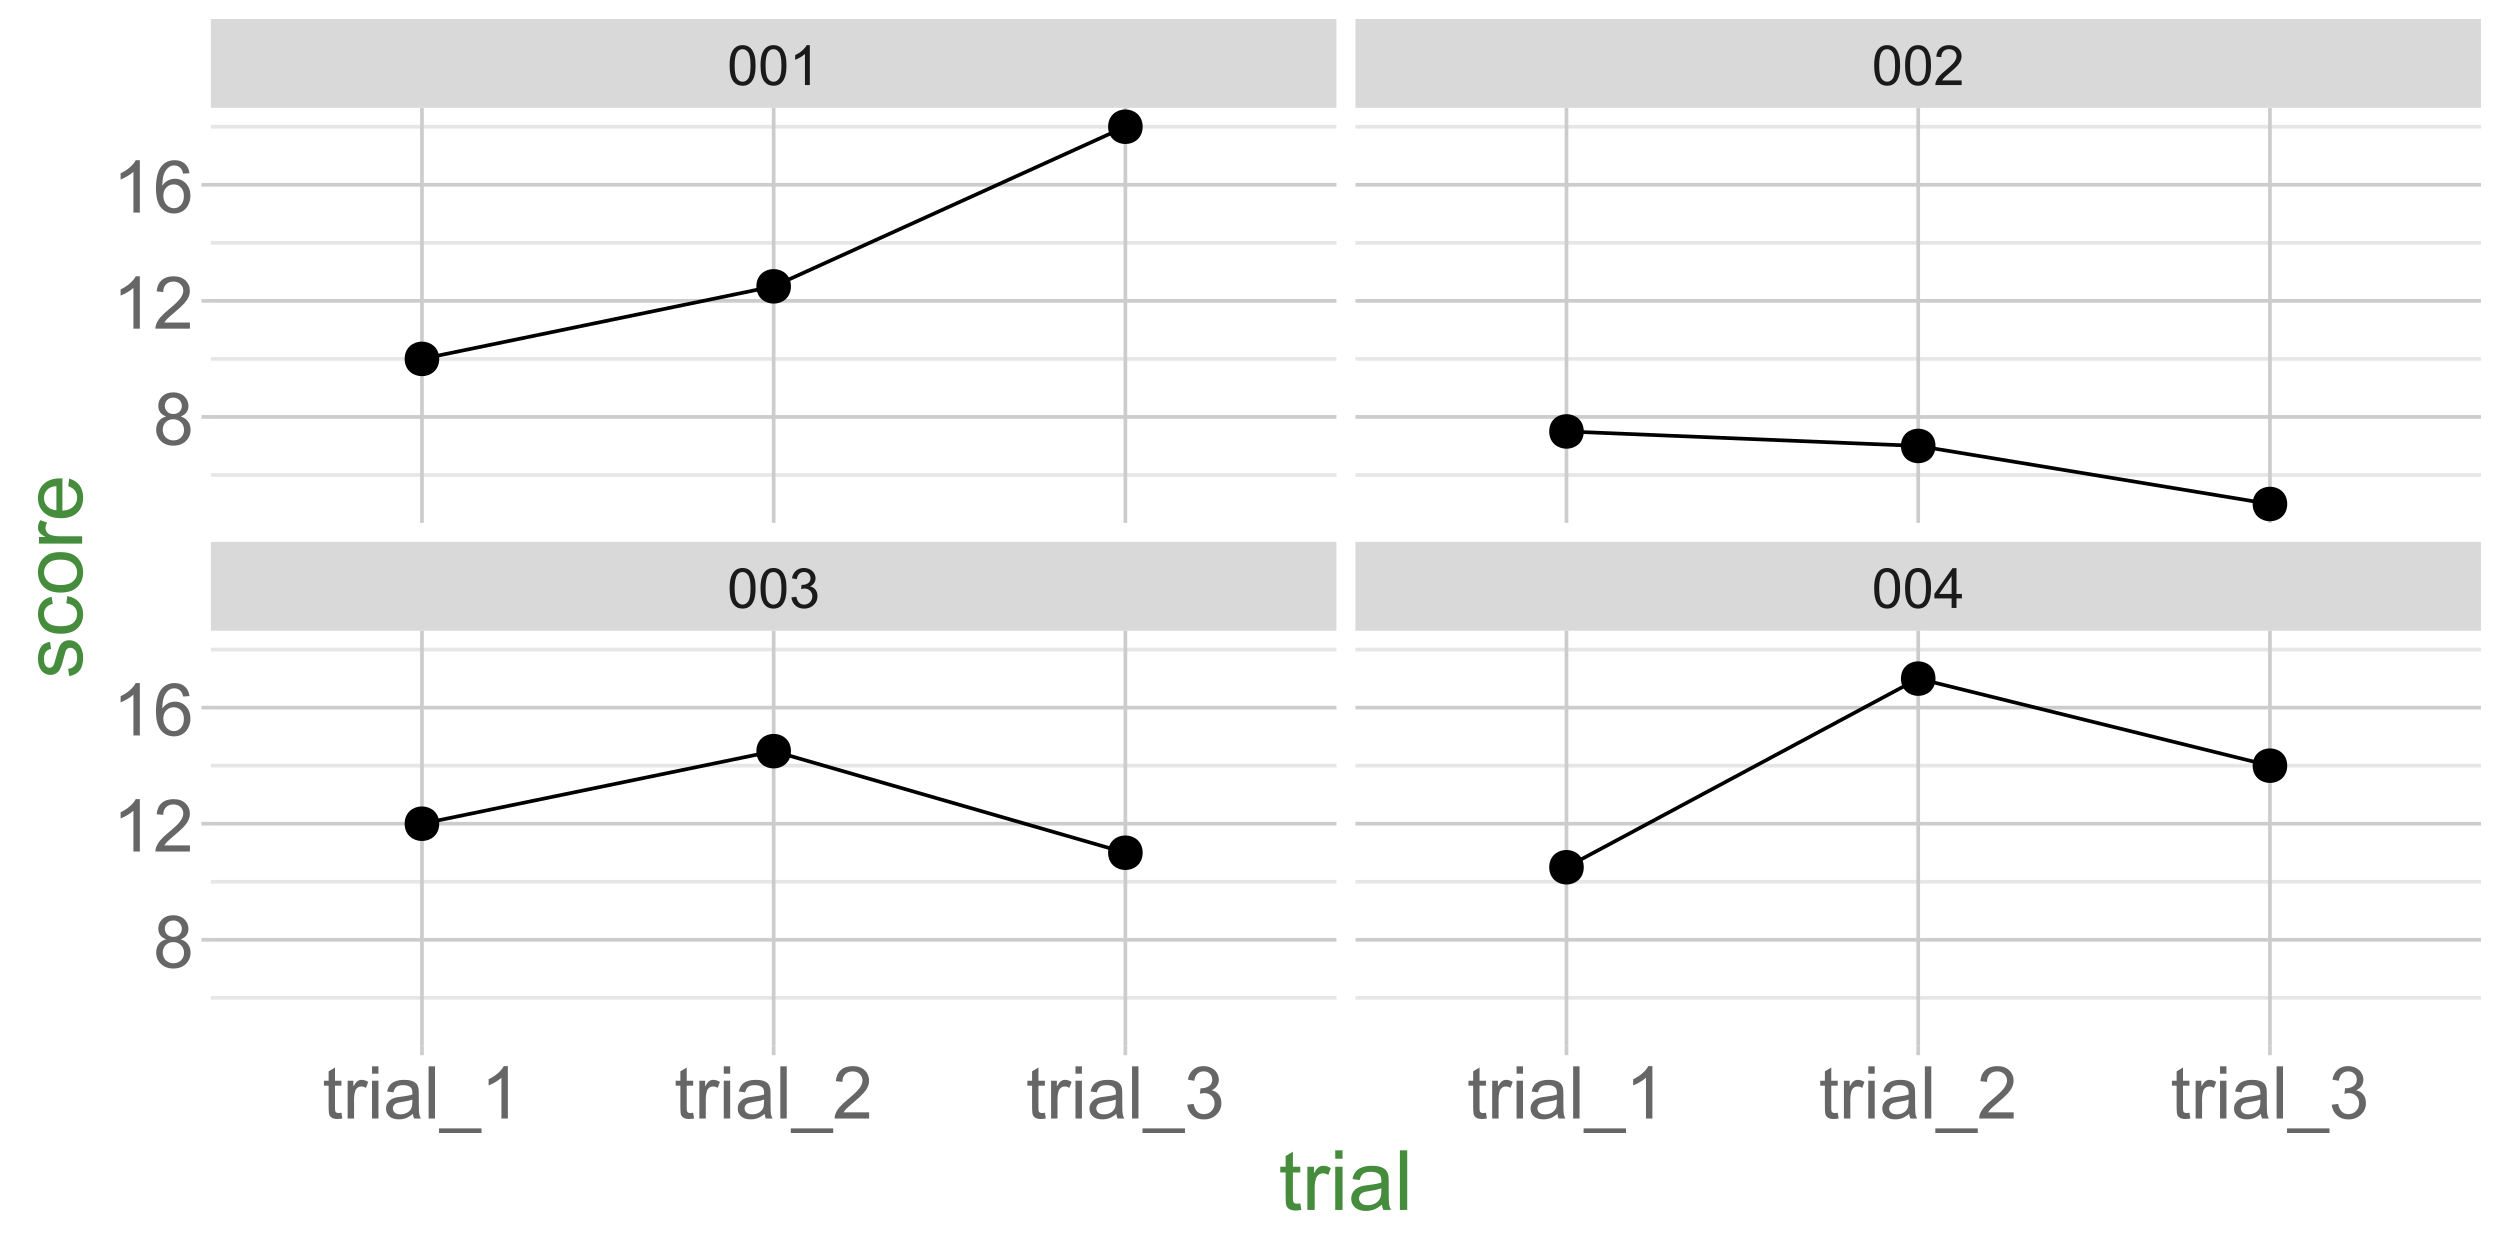 <?xml version="1.0" encoding="UTF-8"?>
<svg xmlns="http://www.w3.org/2000/svg" xmlns:xlink="http://www.w3.org/1999/xlink" width="720" height="360" viewBox="0 0 720 360">
<defs>
<g>
<g id="glyph-0-0">
<path d="M 0.664 -5.648 C 0.664 -7.004 0.805 -8.094 1.082 -8.918 C 1.359 -9.742 1.773 -10.379 2.324 -10.828 C 2.875 -11.277 3.566 -11.5 4.398 -11.5 C 5.012 -11.5 5.551 -11.375 6.016 -11.129 C 6.48 -10.883 6.863 -10.523 7.164 -10.059 C 7.465 -9.594 7.703 -9.023 7.875 -8.355 C 8.047 -7.688 8.133 -6.785 8.133 -5.648 C 8.133 -4.305 7.996 -3.219 7.719 -2.395 C 7.441 -1.57 7.031 -0.93 6.48 -0.48 C 5.93 -0.031 5.238 0.195 4.398 0.195 C 3.293 0.195 2.426 -0.199 1.797 -0.992 C 1.043 -1.945 0.664 -3.496 0.664 -5.648 M 2.109 -5.648 C 2.109 -3.77 2.328 -2.516 2.77 -1.895 C 3.211 -1.273 3.754 -0.961 4.398 -0.961 C 5.043 -0.961 5.586 -1.273 6.027 -1.898 C 6.469 -2.523 6.688 -3.773 6.688 -5.648 C 6.688 -7.535 6.469 -8.785 6.027 -9.406 C 5.586 -10.027 5.039 -10.336 4.383 -10.336 C 3.738 -10.336 3.223 -10.062 2.836 -9.516 C 2.352 -8.816 2.109 -7.527 2.109 -5.648 Z M 2.109 -5.648 "/>
</g>
<g id="glyph-0-1">
<path d="M 0.672 -3.023 L 2.078 -3.211 C 2.238 -2.414 2.516 -1.84 2.902 -1.488 C 3.289 -1.137 3.762 -0.961 4.32 -0.961 C 4.98 -0.961 5.539 -1.191 5.996 -1.648 C 6.453 -2.105 6.68 -2.676 6.68 -3.352 C 6.68 -3.996 6.469 -4.531 6.047 -4.949 C 5.625 -5.367 5.09 -5.578 4.438 -5.578 C 4.172 -5.578 3.84 -5.527 3.445 -5.422 L 3.602 -6.656 C 3.695 -6.645 3.77 -6.641 3.828 -6.641 C 4.426 -6.641 4.965 -6.797 5.445 -7.109 C 5.926 -7.422 6.164 -7.902 6.164 -8.555 C 6.164 -9.07 5.988 -9.496 5.641 -9.836 C 5.293 -10.176 4.84 -10.344 4.289 -10.344 C 3.742 -10.344 3.285 -10.172 2.922 -9.828 C 2.559 -9.484 2.324 -8.969 2.219 -8.281 L 0.812 -8.531 C 0.984 -9.473 1.375 -10.203 1.984 -10.723 C 2.594 -11.242 3.352 -11.5 4.258 -11.5 C 4.883 -11.5 5.457 -11.367 5.984 -11.098 C 6.512 -10.828 6.914 -10.465 7.191 -10 C 7.469 -9.535 7.609 -9.043 7.609 -8.523 C 7.609 -8.027 7.477 -7.578 7.211 -7.172 C 6.945 -6.766 6.551 -6.441 6.031 -6.203 C 6.707 -6.047 7.234 -5.723 7.609 -5.23 C 7.984 -4.738 8.172 -4.121 8.172 -3.383 C 8.172 -2.383 7.809 -1.535 7.078 -0.84 C 6.348 -0.145 5.426 0.203 4.312 0.203 C 3.309 0.203 2.473 -0.098 1.809 -0.695 C 1.145 -1.293 0.766 -2.07 0.672 -3.023 Z M 0.672 -3.023 "/>
</g>
<g id="glyph-0-2">
<path d="M 5.172 0 L 5.172 -2.742 L 0.203 -2.742 L 0.203 -4.031 L 5.43 -11.453 L 6.578 -11.453 L 6.578 -4.031 L 8.125 -4.031 L 8.125 -2.742 L 6.578 -2.742 L 6.578 0 L 5.172 0 M 5.172 -4.031 L 5.172 -9.195 L 1.586 -4.031 Z M 5.172 -4.031 "/>
</g>
<g id="glyph-0-3">
<path d="M 5.961 0 L 4.555 0 L 4.555 -8.961 C 4.215 -8.637 3.773 -8.316 3.223 -7.992 C 2.672 -7.668 2.18 -7.426 1.742 -7.266 L 1.742 -8.625 C 2.527 -8.996 3.215 -9.441 3.805 -9.969 C 4.395 -10.496 4.809 -11.004 5.055 -11.5 L 5.961 -11.5 Z M 5.961 0 "/>
</g>
<g id="glyph-0-4">
<path d="M 8.055 -1.352 L 8.055 0 L 0.484 0 C 0.473 -0.34 0.527 -0.664 0.648 -0.977 C 0.84 -1.492 1.148 -2 1.574 -2.5 C 2 -3 2.613 -3.578 3.414 -4.234 C 4.66 -5.254 5.5 -6.062 5.938 -6.66 C 6.375 -7.258 6.594 -7.82 6.594 -8.352 C 6.594 -8.91 6.395 -9.379 5.996 -9.762 C 5.598 -10.145 5.078 -10.336 4.438 -10.336 C 3.762 -10.336 3.219 -10.133 2.812 -9.727 C 2.406 -9.32 2.199 -8.758 2.195 -8.039 L 0.75 -8.188 C 0.848 -9.266 1.223 -10.086 1.867 -10.652 C 2.512 -11.219 3.379 -11.5 4.469 -11.5 C 5.566 -11.5 6.438 -11.195 7.078 -10.586 C 7.719 -9.977 8.039 -9.223 8.039 -8.32 C 8.039 -7.863 7.945 -7.41 7.758 -6.969 C 7.57 -6.527 7.258 -6.059 6.824 -5.57 C 6.391 -5.082 5.668 -4.41 4.656 -3.555 C 3.812 -2.848 3.27 -2.367 3.031 -2.113 C 2.793 -1.859 2.594 -1.605 2.438 -1.352 Z M 8.055 -1.352 "/>
</g>
<g id="glyph-1-0">
<path d="M 5.414 -1.652 L 5.68 -0.02 C 5.16 0.09 4.695 0.145 4.285 0.145 C 3.617 0.145 3.098 0.039 2.727 -0.176 C 2.359 -0.387 2.098 -0.664 1.949 -1.012 C 1.797 -1.355 1.723 -2.082 1.723 -3.188 L 1.723 -9.453 L 0.367 -9.453 L 0.367 -10.891 L 1.723 -10.891 L 1.723 -13.586 L 3.559 -14.695 L 3.559 -10.891 L 5.414 -10.891 L 5.414 -9.453 L 3.559 -9.453 L 3.559 -3.086 C 3.559 -2.559 3.59 -2.223 3.656 -2.07 C 3.719 -1.922 3.828 -1.801 3.973 -1.711 C 4.121 -1.625 4.332 -1.578 4.605 -1.578 C 4.809 -1.578 5.078 -1.602 5.414 -1.652 Z M 5.414 -1.652 "/>
</g>
<g id="glyph-1-1">
<path d="M 1.363 0 L 1.363 -10.891 L 3.023 -10.891 L 3.023 -9.238 C 3.449 -10.012 3.84 -10.52 4.199 -10.766 C 4.559 -11.012 4.953 -11.137 5.383 -11.137 C 6.004 -11.137 6.637 -10.938 7.281 -10.539 L 6.645 -8.828 C 6.195 -9.094 5.742 -9.227 5.289 -9.227 C 4.887 -9.227 4.523 -9.105 4.203 -8.863 C 3.883 -8.621 3.652 -8.285 3.516 -7.855 C 3.312 -7.199 3.211 -6.48 3.211 -5.703 L 3.211 0 Z M 1.363 0 "/>
</g>
<g id="glyph-1-2">
<path d="M 1.395 -12.91 L 1.395 -15.031 L 3.242 -15.031 L 3.242 -12.91 L 1.395 -12.91 M 1.395 0 L 1.395 -10.891 L 3.242 -10.891 L 3.242 0 Z M 1.395 0 "/>
</g>
<g id="glyph-1-3">
<path d="M 8.492 -1.344 C 7.805 -0.762 7.148 -0.352 6.516 -0.113 C 5.883 0.125 5.207 0.246 4.48 0.246 C 3.285 0.246 2.363 -0.047 1.723 -0.629 C 1.078 -1.215 0.758 -1.961 0.758 -2.871 C 0.758 -3.406 0.879 -3.891 1.121 -4.332 C 1.367 -4.773 1.684 -5.125 2.078 -5.395 C 2.469 -5.66 2.914 -5.863 3.406 -6 C 3.766 -6.094 4.312 -6.188 5.047 -6.273 C 6.535 -6.453 7.633 -6.664 8.336 -6.91 C 8.344 -7.164 8.348 -7.324 8.348 -7.395 C 8.348 -8.145 8.172 -8.676 7.824 -8.984 C 7.352 -9.398 6.652 -9.609 5.723 -9.609 C 4.852 -9.609 4.211 -9.457 3.801 -9.152 C 3.387 -8.848 3.078 -8.309 2.883 -7.535 L 1.078 -7.781 C 1.242 -8.555 1.512 -9.18 1.887 -9.652 C 2.262 -10.129 2.805 -10.496 3.516 -10.75 C 4.227 -11.008 5.051 -11.137 5.988 -11.137 C 6.918 -11.137 7.672 -11.027 8.254 -10.809 C 8.836 -10.59 9.262 -10.312 9.535 -9.98 C 9.809 -9.652 10 -9.23 10.109 -8.727 C 10.172 -8.41 10.203 -7.844 10.203 -7.023 L 10.203 -4.562 C 10.203 -2.848 10.242 -1.762 10.32 -1.309 C 10.398 -0.852 10.555 -0.418 10.789 0 L 8.859 0 C 8.668 -0.383 8.543 -0.832 8.492 -1.344 M 8.336 -5.465 C 7.668 -5.191 6.66 -4.961 5.32 -4.77 C 4.562 -4.66 4.027 -4.535 3.711 -4.398 C 3.398 -4.262 3.156 -4.062 2.984 -3.801 C 2.812 -3.535 2.727 -3.242 2.727 -2.922 C 2.727 -2.43 2.914 -2.02 3.285 -1.691 C 3.66 -1.363 4.203 -1.199 4.922 -1.199 C 5.633 -1.199 6.266 -1.355 6.82 -1.668 C 7.371 -1.977 7.777 -2.402 8.039 -2.941 C 8.238 -3.359 8.336 -3.977 8.336 -4.789 Z M 8.336 -5.465 "/>
</g>
<g id="glyph-1-4">
<path d="M 1.344 0 L 1.344 -15.031 L 3.188 -15.031 L 3.188 0 Z M 1.344 0 "/>
</g>
<g id="glyph-1-5">
<path d="M -0.316 4.172 L -0.316 2.84 L 11.914 2.84 L 11.914 4.172 Z M -0.316 4.172 "/>
</g>
<g id="glyph-1-6">
<path d="M 7.824 0 L 5.977 0 L 5.977 -11.762 C 5.535 -11.336 4.949 -10.914 4.23 -10.488 C 3.508 -10.066 2.859 -9.746 2.285 -9.535 L 2.285 -11.32 C 3.32 -11.805 4.223 -12.395 4.992 -13.086 C 5.766 -13.773 6.312 -14.445 6.633 -15.094 L 7.824 -15.094 Z M 7.824 0 "/>
</g>
<g id="glyph-1-7">
<path d="M 10.57 -1.773 L 10.57 0 L 0.637 0 C 0.621 -0.445 0.695 -0.871 0.852 -1.281 C 1.105 -1.957 1.508 -2.625 2.066 -3.281 C 2.625 -3.938 3.43 -4.695 4.48 -5.559 C 6.113 -6.898 7.219 -7.957 7.793 -8.742 C 8.367 -9.523 8.656 -10.266 8.656 -10.961 C 8.656 -11.691 8.395 -12.309 7.871 -12.812 C 7.348 -13.316 6.664 -13.566 5.824 -13.566 C 4.934 -13.566 4.223 -13.301 3.691 -12.766 C 3.156 -12.234 2.887 -11.496 2.883 -10.551 L 0.984 -10.746 C 1.113 -12.16 1.602 -13.238 2.449 -13.98 C 3.297 -14.723 4.438 -15.094 5.867 -15.094 C 7.309 -15.094 8.449 -14.695 9.289 -13.895 C 10.129 -13.094 10.551 -12.102 10.551 -10.922 C 10.551 -10.32 10.43 -9.727 10.184 -9.148 C 9.938 -8.566 9.527 -7.953 8.957 -7.312 C 8.387 -6.668 7.438 -5.785 6.109 -4.664 C 5.004 -3.734 4.293 -3.105 3.977 -2.773 C 3.664 -2.441 3.406 -2.109 3.199 -1.773 Z M 10.57 -1.773 "/>
</g>
<g id="glyph-1-8">
<path d="M 0.883 -3.969 L 2.727 -4.215 C 2.938 -3.168 3.301 -2.414 3.809 -1.953 C 4.32 -1.492 4.938 -1.262 5.672 -1.262 C 6.539 -1.262 7.273 -1.562 7.871 -2.164 C 8.469 -2.766 8.766 -3.512 8.766 -4.398 C 8.766 -5.246 8.488 -5.945 7.938 -6.496 C 7.383 -7.047 6.68 -7.32 5.824 -7.32 C 5.477 -7.32 5.043 -7.254 4.523 -7.117 L 4.727 -8.734 C 4.852 -8.723 4.949 -8.715 5.023 -8.715 C 5.809 -8.715 6.52 -8.922 7.148 -9.332 C 7.777 -9.742 8.09 -10.375 8.09 -11.227 C 8.09 -11.906 7.859 -12.465 7.402 -12.91 C 6.945 -13.355 6.355 -13.578 5.629 -13.578 C 4.91 -13.578 4.312 -13.352 3.836 -12.898 C 3.355 -12.449 3.047 -11.773 2.914 -10.867 L 1.066 -11.195 C 1.293 -12.434 1.805 -13.395 2.605 -14.074 C 3.406 -14.754 4.398 -15.094 5.59 -15.094 C 6.41 -15.094 7.164 -14.918 7.855 -14.566 C 8.543 -14.215 9.074 -13.734 9.438 -13.125 C 9.805 -12.516 9.988 -11.871 9.988 -11.188 C 9.988 -10.539 9.812 -9.945 9.465 -9.414 C 9.117 -8.879 8.598 -8.457 7.914 -8.141 C 8.805 -7.938 9.496 -7.512 9.988 -6.863 C 10.48 -6.219 10.727 -5.41 10.727 -4.441 C 10.727 -3.129 10.246 -2.016 9.289 -1.102 C 8.332 -0.191 7.121 0.266 5.66 0.266 C 4.34 0.266 3.246 -0.125 2.375 -0.914 C 1.504 -1.699 1.004 -2.719 0.883 -3.969 Z M 0.883 -3.969 "/>
</g>
<g id="glyph-1-9">
<path d="M 3.711 -8.152 C 2.945 -8.434 2.379 -8.832 2.008 -9.352 C 1.641 -9.871 1.457 -10.492 1.457 -11.219 C 1.457 -12.312 1.848 -13.23 2.637 -13.977 C 3.422 -14.723 4.469 -15.094 5.773 -15.094 C 7.086 -15.094 8.141 -14.711 8.941 -13.949 C 9.742 -13.188 10.141 -12.262 10.141 -11.168 C 10.141 -10.469 9.957 -9.863 9.594 -9.348 C 9.227 -8.832 8.672 -8.434 7.926 -8.152 C 8.848 -7.852 9.551 -7.367 10.035 -6.695 C 10.516 -6.027 10.758 -5.227 10.758 -4.297 C 10.758 -3.012 10.301 -1.93 9.391 -1.055 C 8.484 -0.18 7.285 0.258 5.805 0.258 C 4.32 0.258 3.125 -0.184 2.215 -1.062 C 1.305 -1.941 0.852 -3.035 0.852 -4.348 C 0.852 -5.324 1.098 -6.145 1.594 -6.805 C 2.09 -7.465 2.797 -7.914 3.711 -8.152 M 3.344 -11.281 C 3.344 -10.566 3.57 -9.988 4.031 -9.535 C 4.488 -9.086 5.082 -8.859 5.812 -8.859 C 6.523 -8.859 7.109 -9.082 7.562 -9.531 C 8.016 -9.98 8.242 -10.527 8.242 -11.176 C 8.242 -11.852 8.012 -12.422 7.543 -12.883 C 7.074 -13.344 6.492 -13.578 5.793 -13.578 C 5.09 -13.578 4.504 -13.352 4.039 -12.898 C 3.574 -12.449 3.344 -11.906 3.344 -11.281 M 2.75 -4.336 C 2.75 -3.812 2.871 -3.301 3.121 -2.809 C 3.371 -2.316 3.742 -1.938 4.234 -1.668 C 4.727 -1.395 5.258 -1.262 5.824 -1.262 C 6.707 -1.262 7.434 -1.543 8.008 -2.113 C 8.582 -2.68 8.871 -3.402 8.871 -4.277 C 8.871 -5.164 8.574 -5.898 7.984 -6.48 C 7.391 -7.062 6.652 -7.352 5.762 -7.352 C 4.895 -7.352 4.176 -7.066 3.605 -6.492 C 3.035 -5.918 2.75 -5.199 2.75 -4.336 Z M 2.75 -4.336 "/>
</g>
<g id="glyph-1-10">
<path d="M 10.449 -11.352 L 8.613 -11.207 C 8.449 -11.934 8.215 -12.457 7.914 -12.785 C 7.418 -13.312 6.801 -13.578 6.07 -13.578 C 5.48 -13.578 4.965 -13.414 4.523 -13.086 C 3.941 -12.66 3.484 -12.043 3.148 -11.227 C 2.812 -10.414 2.637 -9.254 2.625 -7.75 C 3.07 -8.43 3.613 -8.93 4.254 -9.258 C 4.898 -9.586 5.57 -9.75 6.273 -9.75 C 7.504 -9.75 8.555 -9.297 9.418 -8.395 C 10.281 -7.488 10.715 -6.316 10.715 -4.883 C 10.715 -3.938 10.512 -3.062 10.105 -2.25 C 9.699 -1.441 9.141 -0.82 8.43 -0.391 C 7.719 0.039 6.91 0.258 6.008 0.258 C 4.469 0.258 3.215 -0.309 2.246 -1.441 C 1.273 -2.57 0.789 -4.438 0.789 -7.035 C 0.789 -9.938 1.324 -12.051 2.398 -13.371 C 3.336 -14.52 4.598 -15.094 6.184 -15.094 C 7.367 -15.094 8.336 -14.762 9.09 -14.098 C 9.844 -13.438 10.297 -12.52 10.449 -11.352 M 2.914 -4.871 C 2.914 -4.234 3.047 -3.625 3.316 -3.047 C 3.586 -2.465 3.965 -2.023 4.449 -1.719 C 4.934 -1.414 5.445 -1.262 5.977 -1.262 C 6.758 -1.262 7.426 -1.574 7.988 -2.203 C 8.547 -2.832 8.828 -3.688 8.828 -4.77 C 8.828 -5.809 8.551 -6.625 8 -7.223 C 7.445 -7.82 6.746 -8.121 5.906 -8.121 C 5.07 -8.121 4.363 -7.82 3.785 -7.223 C 3.203 -6.625 2.914 -5.84 2.914 -4.871 Z M 2.914 -4.871 "/>
</g>
<g id="glyph-2-0">
<path d="M 6.188 -1.887 L 6.492 -0.023 C 5.898 0.102 5.367 0.164 4.898 0.164 C 4.133 0.164 3.539 0.043 3.117 -0.199 C 2.695 -0.441 2.398 -0.762 2.227 -1.156 C 2.055 -1.547 1.969 -2.379 1.969 -3.645 L 1.969 -10.805 L 0.422 -10.805 L 0.422 -12.445 L 1.969 -12.445 L 1.969 -15.527 L 4.066 -16.793 L 4.066 -12.445 L 6.188 -12.445 L 6.188 -10.805 L 4.066 -10.805 L 4.066 -3.527 C 4.066 -2.926 4.102 -2.539 4.18 -2.367 C 4.25 -2.195 4.371 -2.059 4.539 -1.957 C 4.707 -1.855 4.949 -1.805 5.262 -1.805 C 5.496 -1.805 5.805 -1.832 6.188 -1.887 Z M 6.188 -1.887 "/>
</g>
<g id="glyph-2-1">
<path d="M 1.559 0 L 1.559 -12.445 L 3.457 -12.445 L 3.457 -10.559 C 3.941 -11.441 4.391 -12.023 4.797 -12.305 C 5.207 -12.586 5.66 -12.727 6.152 -12.727 C 6.863 -12.727 7.586 -12.5 8.32 -12.047 L 7.594 -10.09 C 7.078 -10.395 6.562 -10.547 6.047 -10.547 C 5.586 -10.547 5.172 -10.406 4.805 -10.133 C 4.438 -9.852 4.176 -9.469 4.02 -8.977 C 3.785 -8.227 3.668 -7.406 3.668 -6.516 L 3.668 0 Z M 1.559 0 "/>
</g>
<g id="glyph-2-2">
<path d="M 1.594 -14.754 L 1.594 -17.18 L 3.703 -17.18 L 3.703 -14.754 L 1.594 -14.754 M 1.594 0 L 1.594 -12.445 L 3.703 -12.445 L 3.703 0 Z M 1.594 0 "/>
</g>
<g id="glyph-2-3">
<path d="M 9.703 -1.535 C 8.922 -0.871 8.168 -0.402 7.445 -0.129 C 6.723 0.145 5.949 0.281 5.121 0.281 C 3.754 0.281 2.703 -0.055 1.969 -0.719 C 1.234 -1.387 0.867 -2.242 0.867 -3.281 C 0.867 -3.891 1.004 -4.445 1.281 -4.953 C 1.559 -5.453 1.922 -5.859 2.375 -6.164 C 2.82 -6.469 3.328 -6.699 3.891 -6.855 C 4.305 -6.965 4.93 -7.07 5.766 -7.172 C 7.469 -7.375 8.723 -7.617 9.527 -7.898 C 9.535 -8.188 9.539 -8.371 9.539 -8.449 C 9.539 -9.309 9.34 -9.914 8.941 -10.266 C 8.402 -10.742 7.602 -10.98 6.539 -10.98 C 5.547 -10.98 4.812 -10.805 4.344 -10.461 C 3.867 -10.109 3.52 -9.496 3.293 -8.613 L 1.23 -8.895 C 1.418 -9.777 1.727 -10.488 2.156 -11.031 C 2.586 -11.574 3.207 -11.992 4.02 -12.289 C 4.832 -12.578 5.773 -12.727 6.844 -12.727 C 7.906 -12.727 8.77 -12.602 9.434 -12.352 C 10.098 -12.102 10.586 -11.785 10.898 -11.406 C 11.211 -11.027 11.43 -10.551 11.555 -9.973 C 11.625 -9.613 11.66 -8.965 11.66 -8.027 L 11.66 -5.215 C 11.66 -3.254 11.703 -2.012 11.797 -1.492 C 11.883 -0.973 12.062 -0.477 12.328 0 L 10.125 0 C 9.906 -0.438 9.766 -0.949 9.703 -1.535 M 9.527 -6.246 C 8.762 -5.934 7.613 -5.668 6.082 -5.449 C 5.215 -5.324 4.602 -5.184 4.242 -5.027 C 3.883 -4.871 3.605 -4.641 3.41 -4.344 C 3.215 -4.039 3.117 -3.707 3.117 -3.34 C 3.117 -2.777 3.328 -2.309 3.758 -1.934 C 4.18 -1.559 4.805 -1.371 5.625 -1.371 C 6.438 -1.371 7.16 -1.547 7.793 -1.906 C 8.426 -2.258 8.891 -2.746 9.188 -3.363 C 9.414 -3.84 9.527 -4.543 9.527 -5.473 Z M 9.527 -6.246 "/>
</g>
<g id="glyph-2-4">
<path d="M 1.535 0 L 1.535 -17.18 L 3.645 -17.18 L 3.645 0 Z M 1.535 0 "/>
</g>
<g id="glyph-3-0">
<path d="M -3.715 -0.738 L -4.043 -2.824 C -3.207 -2.941 -2.566 -3.266 -2.121 -3.805 C -1.676 -4.336 -1.453 -5.086 -1.453 -6.047 C -1.453 -7.016 -1.648 -7.734 -2.043 -8.203 C -2.438 -8.672 -2.902 -8.906 -3.434 -8.906 C -3.91 -8.906 -4.285 -8.699 -4.559 -8.285 C -4.746 -7.996 -4.984 -7.277 -5.273 -6.129 C -5.664 -4.582 -6 -3.512 -6.289 -2.914 C -6.57 -2.316 -6.969 -1.859 -7.469 -1.555 C -7.977 -1.242 -8.531 -1.09 -9.141 -1.09 C -9.695 -1.09 -10.207 -1.215 -10.68 -1.473 C -11.152 -1.723 -11.547 -2.07 -11.859 -2.508 C -12.102 -2.836 -12.305 -3.281 -12.477 -3.852 C -12.641 -4.414 -12.727 -5.023 -12.727 -5.672 C -12.727 -6.648 -12.586 -7.508 -12.305 -8.242 C -12.023 -8.98 -11.641 -9.527 -11.164 -9.879 C -10.68 -10.23 -10.039 -10.473 -9.234 -10.605 L -8.953 -8.543 C -9.594 -8.449 -10.094 -8.176 -10.453 -7.73 C -10.812 -7.277 -10.992 -6.645 -10.992 -5.824 C -10.992 -4.855 -10.832 -4.164 -10.512 -3.75 C -10.191 -3.336 -9.816 -3.129 -9.387 -3.129 C -9.113 -3.129 -8.867 -3.215 -8.648 -3.387 C -8.422 -3.559 -8.234 -3.828 -8.086 -4.195 C -8.008 -4.406 -7.828 -5.027 -7.547 -6.059 C -7.148 -7.551 -6.82 -8.59 -6.566 -9.18 C -6.312 -9.77 -5.945 -10.234 -5.461 -10.57 C -4.977 -10.906 -4.375 -11.074 -3.656 -11.074 C -2.953 -11.074 -2.289 -10.867 -1.668 -10.461 C -1.047 -10.047 -0.566 -9.457 -0.227 -8.684 C 0.109 -7.91 0.281 -7.035 0.281 -6.059 C 0.281 -4.441 -0.055 -3.207 -0.727 -2.359 C -1.398 -1.516 -2.395 -0.973 -3.715 -0.738 Z M -3.715 -0.738 "/>
</g>
<g id="glyph-3-1">
<path d="M -4.559 -9.703 L -4.289 -11.777 C -2.859 -11.551 -1.738 -10.969 -0.93 -10.039 C -0.125 -9.102 0.281 -7.957 0.281 -6.598 C 0.281 -4.895 -0.273 -3.523 -1.387 -2.492 C -2.5 -1.453 -4.098 -0.938 -6.176 -0.938 C -7.52 -0.938 -8.695 -1.16 -9.703 -1.605 C -10.711 -2.051 -11.465 -2.727 -11.969 -3.641 C -12.477 -4.547 -12.727 -5.539 -12.727 -6.609 C -12.727 -7.961 -12.383 -9.066 -11.703 -9.926 C -11.016 -10.785 -10.047 -11.336 -8.789 -11.578 L -8.473 -9.527 C -9.309 -9.332 -9.938 -8.984 -10.359 -8.492 C -10.781 -7.992 -10.992 -7.395 -10.992 -6.691 C -10.992 -5.629 -10.609 -4.766 -9.852 -4.102 C -9.086 -3.438 -7.883 -3.105 -6.234 -3.105 C -4.562 -3.105 -3.348 -3.426 -2.59 -4.066 C -1.832 -4.707 -1.453 -5.543 -1.453 -6.574 C -1.453 -7.402 -1.707 -8.094 -2.215 -8.648 C -2.723 -9.203 -3.504 -9.555 -4.559 -9.703 Z M -4.559 -9.703 "/>
</g>
<g id="glyph-3-2">
<path d="M -6.223 -0.797 C -8.527 -0.797 -10.234 -1.438 -11.344 -2.719 C -12.266 -3.789 -12.727 -5.094 -12.727 -6.633 C -12.727 -8.344 -12.164 -9.742 -11.047 -10.828 C -9.922 -11.914 -8.375 -12.457 -6.398 -12.457 C -4.797 -12.457 -3.535 -12.219 -2.617 -11.734 C -1.699 -11.258 -0.988 -10.555 -0.48 -9.641 C 0.027 -8.719 0.281 -7.719 0.281 -6.633 C 0.281 -4.891 -0.277 -3.48 -1.395 -2.406 C -2.512 -1.332 -4.121 -0.797 -6.223 -0.797 M -6.223 -2.965 C -4.629 -2.965 -3.434 -3.312 -2.641 -4.008 C -1.852 -4.703 -1.453 -5.578 -1.453 -6.633 C -1.453 -7.68 -1.852 -8.551 -2.648 -9.246 C -3.445 -9.941 -4.66 -10.289 -6.293 -10.289 C -7.832 -10.289 -8.996 -9.938 -9.789 -9.242 C -10.582 -8.539 -10.98 -7.672 -10.98 -6.633 C -10.98 -5.578 -10.586 -4.703 -9.797 -4.008 C -9.008 -3.312 -7.816 -2.965 -6.223 -2.965 Z M -6.223 -2.965 "/>
</g>
<g id="glyph-3-3">
<path d="M 0 -1.559 L -12.445 -1.559 L -12.445 -3.457 L -10.559 -3.457 C -11.441 -3.941 -12.023 -4.391 -12.305 -4.801 C -12.586 -5.207 -12.727 -5.66 -12.727 -6.152 C -12.727 -6.863 -12.5 -7.586 -12.047 -8.32 L -10.09 -7.594 C -10.395 -7.078 -10.547 -6.562 -10.547 -6.047 C -10.547 -5.586 -10.406 -5.172 -10.133 -4.805 C -9.852 -4.438 -9.469 -4.176 -8.977 -4.02 C -8.227 -3.785 -7.406 -3.668 -6.516 -3.668 L 0 -3.668 Z M 0 -1.559 "/>
</g>
<g id="glyph-3-4">
<path d="M -4.008 -10.102 L -3.738 -12.281 C -2.465 -11.938 -1.477 -11.301 -0.773 -10.371 C -0.07 -9.441 0.281 -8.254 0.281 -6.809 C 0.281 -4.988 -0.281 -3.547 -1.398 -2.477 C -2.52 -1.414 -4.094 -0.879 -6.117 -0.879 C -8.211 -0.879 -9.836 -1.418 -10.992 -2.496 C -12.148 -3.574 -12.727 -4.973 -12.727 -6.691 C -12.727 -8.355 -12.16 -9.715 -11.027 -10.77 C -9.895 -11.824 -8.301 -12.352 -6.246 -12.352 C -6.121 -12.352 -5.934 -12.348 -5.684 -12.34 L -5.684 -3.059 C -4.316 -3.137 -3.27 -3.523 -2.543 -4.219 C -1.816 -4.914 -1.453 -5.781 -1.453 -6.82 C -1.453 -7.594 -1.656 -8.254 -2.062 -8.801 C -2.469 -9.348 -3.117 -9.781 -4.008 -10.102 M -7.418 -3.176 L -7.418 -10.125 C -8.465 -10.031 -9.25 -9.766 -9.773 -9.328 C -10.586 -8.656 -10.992 -7.785 -10.992 -6.715 C -10.992 -5.746 -10.668 -4.93 -10.02 -4.273 C -9.371 -3.609 -8.504 -3.246 -7.418 -3.176 Z M -7.418 -3.176 "/>
</g>
</g>
<clipPath id="clip-0">
<path clip-rule="nonzero" d="M 60.738 31.066 L 384.891 31.066 L 384.891 150.582 L 60.738 150.582 Z M 60.738 31.066 "/>
</clipPath>
<clipPath id="clip-1">
<path clip-rule="nonzero" d="M 60.738 136 L 384.891 136 L 384.891 138 L 60.738 138 Z M 60.738 136 "/>
</clipPath>
<clipPath id="clip-2">
<path clip-rule="nonzero" d="M 60.738 102 L 384.891 102 L 384.891 104 L 60.738 104 Z M 60.738 102 "/>
</clipPath>
<clipPath id="clip-3">
<path clip-rule="nonzero" d="M 60.738 69 L 384.891 69 L 384.891 71 L 60.738 71 Z M 60.738 69 "/>
</clipPath>
<clipPath id="clip-4">
<path clip-rule="nonzero" d="M 60.738 35 L 384.891 35 L 384.891 38 L 60.738 38 Z M 60.738 35 "/>
</clipPath>
<clipPath id="clip-5">
<path clip-rule="nonzero" d="M 60.738 119 L 384.891 119 L 384.891 121 L 60.738 121 Z M 60.738 119 "/>
</clipPath>
<clipPath id="clip-6">
<path clip-rule="nonzero" d="M 60.738 86 L 384.891 86 L 384.891 88 L 60.738 88 Z M 60.738 86 "/>
</clipPath>
<clipPath id="clip-7">
<path clip-rule="nonzero" d="M 60.738 52 L 384.891 52 L 384.891 54 L 60.738 54 Z M 60.738 52 "/>
</clipPath>
<clipPath id="clip-8">
<path clip-rule="nonzero" d="M 120 31.066 L 123 31.066 L 123 150.582 L 120 150.582 Z M 120 31.066 "/>
</clipPath>
<clipPath id="clip-9">
<path clip-rule="nonzero" d="M 222 31.066 L 224 31.066 L 224 150.582 L 222 150.582 Z M 222 31.066 "/>
</clipPath>
<clipPath id="clip-10">
<path clip-rule="nonzero" d="M 323 31.066 L 325 31.066 L 325 150.582 L 323 150.582 Z M 323 31.066 "/>
</clipPath>
<clipPath id="clip-11">
<path clip-rule="nonzero" d="M 319 31.066 L 329 31.066 L 329 42 L 319 42 Z M 319 31.066 "/>
</clipPath>
<clipPath id="clip-12">
<path clip-rule="nonzero" d="M 319 31.066 L 330 31.066 L 330 42 L 319 42 Z M 319 31.066 "/>
</clipPath>
<clipPath id="clip-13">
<path clip-rule="nonzero" d="M 60.738 181.652 L 384.891 181.652 L 384.891 301.168 L 60.738 301.168 Z M 60.738 181.652 "/>
</clipPath>
<clipPath id="clip-14">
<path clip-rule="nonzero" d="M 60.738 286 L 384.891 286 L 384.891 288 L 60.738 288 Z M 60.738 286 "/>
</clipPath>
<clipPath id="clip-15">
<path clip-rule="nonzero" d="M 60.738 253 L 384.891 253 L 384.891 255 L 60.738 255 Z M 60.738 253 "/>
</clipPath>
<clipPath id="clip-16">
<path clip-rule="nonzero" d="M 60.738 219 L 384.891 219 L 384.891 222 L 60.738 222 Z M 60.738 219 "/>
</clipPath>
<clipPath id="clip-17">
<path clip-rule="nonzero" d="M 60.738 186 L 384.891 186 L 384.891 188 L 60.738 188 Z M 60.738 186 "/>
</clipPath>
<clipPath id="clip-18">
<path clip-rule="nonzero" d="M 60.738 270 L 384.891 270 L 384.891 272 L 60.738 272 Z M 60.738 270 "/>
</clipPath>
<clipPath id="clip-19">
<path clip-rule="nonzero" d="M 60.738 236 L 384.891 236 L 384.891 238 L 60.738 238 Z M 60.738 236 "/>
</clipPath>
<clipPath id="clip-20">
<path clip-rule="nonzero" d="M 60.738 203 L 384.891 203 L 384.891 205 L 60.738 205 Z M 60.738 203 "/>
</clipPath>
<clipPath id="clip-21">
<path clip-rule="nonzero" d="M 120 181.652 L 123 181.652 L 123 301.168 L 120 301.168 Z M 120 181.652 "/>
</clipPath>
<clipPath id="clip-22">
<path clip-rule="nonzero" d="M 222 181.652 L 224 181.652 L 224 301.168 L 222 301.168 Z M 222 181.652 "/>
</clipPath>
<clipPath id="clip-23">
<path clip-rule="nonzero" d="M 323 181.652 L 325 181.652 L 325 301.168 L 323 301.168 Z M 323 181.652 "/>
</clipPath>
<clipPath id="clip-24">
<path clip-rule="nonzero" d="M 390.371 31.066 L 714.523 31.066 L 714.523 150.582 L 390.371 150.582 Z M 390.371 31.066 "/>
</clipPath>
<clipPath id="clip-25">
<path clip-rule="nonzero" d="M 390.371 136 L 714.523 136 L 714.523 138 L 390.371 138 Z M 390.371 136 "/>
</clipPath>
<clipPath id="clip-26">
<path clip-rule="nonzero" d="M 390.371 102 L 714.523 102 L 714.523 104 L 390.371 104 Z M 390.371 102 "/>
</clipPath>
<clipPath id="clip-27">
<path clip-rule="nonzero" d="M 390.371 69 L 714.523 69 L 714.523 71 L 390.371 71 Z M 390.371 69 "/>
</clipPath>
<clipPath id="clip-28">
<path clip-rule="nonzero" d="M 390.371 35 L 714.523 35 L 714.523 38 L 390.371 38 Z M 390.371 35 "/>
</clipPath>
<clipPath id="clip-29">
<path clip-rule="nonzero" d="M 390.371 119 L 714.523 119 L 714.523 121 L 390.371 121 Z M 390.371 119 "/>
</clipPath>
<clipPath id="clip-30">
<path clip-rule="nonzero" d="M 390.371 86 L 714.523 86 L 714.523 88 L 390.371 88 Z M 390.371 86 "/>
</clipPath>
<clipPath id="clip-31">
<path clip-rule="nonzero" d="M 390.371 52 L 714.523 52 L 714.523 54 L 390.371 54 Z M 390.371 52 "/>
</clipPath>
<clipPath id="clip-32">
<path clip-rule="nonzero" d="M 450 31.066 L 452 31.066 L 452 150.582 L 450 150.582 Z M 450 31.066 "/>
</clipPath>
<clipPath id="clip-33">
<path clip-rule="nonzero" d="M 551 31.066 L 553 31.066 L 553 150.582 L 551 150.582 Z M 551 31.066 "/>
</clipPath>
<clipPath id="clip-34">
<path clip-rule="nonzero" d="M 653 31.066 L 655 31.066 L 655 150.582 L 653 150.582 Z M 653 31.066 "/>
</clipPath>
<clipPath id="clip-35">
<path clip-rule="nonzero" d="M 648 140 L 659 140 L 659 150.582 L 648 150.582 Z M 648 140 "/>
</clipPath>
<clipPath id="clip-36">
<path clip-rule="nonzero" d="M 390.371 181.652 L 714.523 181.652 L 714.523 301.168 L 390.371 301.168 Z M 390.371 181.652 "/>
</clipPath>
<clipPath id="clip-37">
<path clip-rule="nonzero" d="M 390.371 286 L 714.523 286 L 714.523 288 L 390.371 288 Z M 390.371 286 "/>
</clipPath>
<clipPath id="clip-38">
<path clip-rule="nonzero" d="M 390.371 253 L 714.523 253 L 714.523 255 L 390.371 255 Z M 390.371 253 "/>
</clipPath>
<clipPath id="clip-39">
<path clip-rule="nonzero" d="M 390.371 219 L 714.523 219 L 714.523 222 L 390.371 222 Z M 390.371 219 "/>
</clipPath>
<clipPath id="clip-40">
<path clip-rule="nonzero" d="M 390.371 186 L 714.523 186 L 714.523 188 L 390.371 188 Z M 390.371 186 "/>
</clipPath>
<clipPath id="clip-41">
<path clip-rule="nonzero" d="M 390.371 270 L 714.523 270 L 714.523 272 L 390.371 272 Z M 390.371 270 "/>
</clipPath>
<clipPath id="clip-42">
<path clip-rule="nonzero" d="M 390.371 236 L 714.523 236 L 714.523 238 L 390.371 238 Z M 390.371 236 "/>
</clipPath>
<clipPath id="clip-43">
<path clip-rule="nonzero" d="M 390.371 203 L 714.523 203 L 714.523 205 L 390.371 205 Z M 390.371 203 "/>
</clipPath>
<clipPath id="clip-44">
<path clip-rule="nonzero" d="M 450 181.652 L 452 181.652 L 452 301.168 L 450 301.168 Z M 450 181.652 "/>
</clipPath>
<clipPath id="clip-45">
<path clip-rule="nonzero" d="M 551 181.652 L 553 181.652 L 553 301.168 L 551 301.168 Z M 551 181.652 "/>
</clipPath>
<clipPath id="clip-46">
<path clip-rule="nonzero" d="M 653 181.652 L 655 181.652 L 655 301.168 L 653 301.168 Z M 653 181.652 "/>
</clipPath>
<clipPath id="clip-47">
<path clip-rule="nonzero" d="M 60.738 156.062 L 384.891 156.062 L 384.891 181.648 L 60.738 181.648 Z M 60.738 156.062 "/>
</clipPath>
<clipPath id="clip-48">
<path clip-rule="nonzero" d="M 390.371 156.062 L 714.523 156.062 L 714.523 181.648 L 390.371 181.648 Z M 390.371 156.062 "/>
</clipPath>
<clipPath id="clip-49">
<path clip-rule="nonzero" d="M 60.738 5.48 L 384.891 5.48 L 384.891 31.066 L 60.738 31.066 Z M 60.738 5.48 "/>
</clipPath>
<clipPath id="clip-50">
<path clip-rule="nonzero" d="M 390.371 5.48 L 714.523 5.48 L 714.523 31.066 L 390.371 31.066 Z M 390.371 5.48 "/>
</clipPath>
</defs>
<rect x="-72" y="-36" width="864" height="432" fill="rgb(100%, 100%, 100%)" fill-opacity="1"/>
<path fill="none" stroke-width="1.067" stroke-linecap="round" stroke-linejoin="round" stroke="rgb(100%, 100%, 100%)" stroke-opacity="1" stroke-miterlimit="10" d="M 0 360 L 720 360 L 720 0 L 0 0 Z M 0 360 "/>
<g clip-path="url(#clip-0)">
<path fill-rule="nonzero" fill="rgb(100%, 100%, 100%)" fill-opacity="1" stroke-width="1.067" stroke-linecap="round" stroke-linejoin="round" stroke="rgb(100%, 100%, 100%)" stroke-opacity="1" stroke-miterlimit="10" d="M 60.738 150.582 L 384.891 150.582 L 384.891 31.066 L 60.738 31.066 Z M 60.738 150.582 "/>
</g>
<g clip-path="url(#clip-1)">
<path fill="none" stroke-width="1.067" stroke-linecap="butt" stroke-linejoin="round" stroke="rgb(90.196%, 90.196%, 90.196%)" stroke-opacity="1" stroke-miterlimit="10" d="M 60.738 136.793 L 384.891 136.793 "/>
</g>
<g clip-path="url(#clip-2)">
<path fill="none" stroke-width="1.067" stroke-linecap="butt" stroke-linejoin="round" stroke="rgb(90.196%, 90.196%, 90.196%)" stroke-opacity="1" stroke-miterlimit="10" d="M 60.738 103.363 L 384.891 103.363 "/>
</g>
<g clip-path="url(#clip-3)">
<path fill="none" stroke-width="1.067" stroke-linecap="butt" stroke-linejoin="round" stroke="rgb(90.196%, 90.196%, 90.196%)" stroke-opacity="1" stroke-miterlimit="10" d="M 60.738 69.93 L 384.891 69.93 "/>
</g>
<g clip-path="url(#clip-4)">
<path fill="none" stroke-width="1.067" stroke-linecap="butt" stroke-linejoin="round" stroke="rgb(90.196%, 90.196%, 90.196%)" stroke-opacity="1" stroke-miterlimit="10" d="M 60.738 36.5 L 384.891 36.5 "/>
</g>
<g clip-path="url(#clip-5)">
<path fill="none" stroke-width="1.067" stroke-linecap="butt" stroke-linejoin="round" stroke="rgb(80%, 80%, 80%)" stroke-opacity="1" stroke-miterlimit="10" d="M 60.738 120.078 L 384.891 120.078 "/>
</g>
<g clip-path="url(#clip-6)">
<path fill="none" stroke-width="1.067" stroke-linecap="butt" stroke-linejoin="round" stroke="rgb(80%, 80%, 80%)" stroke-opacity="1" stroke-miterlimit="10" d="M 60.738 86.645 L 384.891 86.645 "/>
</g>
<g clip-path="url(#clip-7)">
<path fill="none" stroke-width="1.067" stroke-linecap="butt" stroke-linejoin="round" stroke="rgb(80%, 80%, 80%)" stroke-opacity="1" stroke-miterlimit="10" d="M 60.738 53.215 L 384.891 53.215 "/>
</g>
<g clip-path="url(#clip-8)">
<path fill="none" stroke-width="1.067" stroke-linecap="butt" stroke-linejoin="round" stroke="rgb(80%, 80%, 80%)" stroke-opacity="1" stroke-miterlimit="10" d="M 121.52 150.582 L 121.52 31.066 "/>
</g>
<g clip-path="url(#clip-9)">
<path fill="none" stroke-width="1.067" stroke-linecap="butt" stroke-linejoin="round" stroke="rgb(80%, 80%, 80%)" stroke-opacity="1" stroke-miterlimit="10" d="M 222.816 150.582 L 222.816 31.066 "/>
</g>
<g clip-path="url(#clip-10)">
<path fill="none" stroke-width="1.067" stroke-linecap="butt" stroke-linejoin="round" stroke="rgb(80%, 80%, 80%)" stroke-opacity="1" stroke-miterlimit="10" d="M 324.113 150.582 L 324.113 31.066 "/>
</g>
<path fill-rule="nonzero" fill="rgb(0%, 0%, 0%)" fill-opacity="1" stroke-width="0.709" stroke-linecap="round" stroke-linejoin="round" stroke="rgb(0%, 0%, 0%)" stroke-opacity="1" stroke-miterlimit="10" d="M 126.141 103.363 C 126.141 109.523 116.895 109.523 116.895 103.363 C 116.895 97.199 126.141 97.199 126.141 103.363 "/>
<path fill-rule="nonzero" fill="rgb(0%, 0%, 0%)" fill-opacity="1" stroke-width="0.709" stroke-linecap="round" stroke-linejoin="round" stroke="rgb(0%, 0%, 0%)" stroke-opacity="1" stroke-miterlimit="10" d="M 227.438 82.469 C 227.438 88.629 218.191 88.629 218.191 82.469 C 218.191 76.305 227.438 76.305 227.438 82.469 "/>
<g clip-path="url(#clip-11)">
<path fill-rule="nonzero" fill="rgb(0%, 0%, 0%)" fill-opacity="1" d="M 328.734 36.5 C 328.734 42.664 319.488 42.664 319.488 36.5 C 319.488 30.336 328.734 30.336 328.734 36.5 "/>
</g>
<g clip-path="url(#clip-12)">
<path fill="none" stroke-width="0.709" stroke-linecap="round" stroke-linejoin="round" stroke="rgb(0%, 0%, 0%)" stroke-opacity="1" stroke-miterlimit="10" d="M 328.734 36.5 C 328.734 42.664 319.488 42.664 319.488 36.5 C 319.488 30.336 328.734 30.336 328.734 36.5 "/>
</g>
<path fill="none" stroke-width="1.067" stroke-linecap="butt" stroke-linejoin="round" stroke="rgb(0%, 0%, 0%)" stroke-opacity="1" stroke-miterlimit="10" d="M 121.52 103.363 L 222.816 82.469 L 324.113 36.5 "/>
<g clip-path="url(#clip-13)">
<path fill-rule="nonzero" fill="rgb(100%, 100%, 100%)" fill-opacity="1" stroke-width="1.067" stroke-linecap="round" stroke-linejoin="round" stroke="rgb(100%, 100%, 100%)" stroke-opacity="1" stroke-miterlimit="10" d="M 60.738 301.168 L 384.891 301.168 L 384.891 181.652 L 60.738 181.652 Z M 60.738 301.168 "/>
</g>
<g clip-path="url(#clip-14)">
<path fill="none" stroke-width="1.067" stroke-linecap="butt" stroke-linejoin="round" stroke="rgb(90.196%, 90.196%, 90.196%)" stroke-opacity="1" stroke-miterlimit="10" d="M 60.738 287.375 L 384.891 287.375 "/>
</g>
<g clip-path="url(#clip-15)">
<path fill="none" stroke-width="1.067" stroke-linecap="butt" stroke-linejoin="round" stroke="rgb(90.196%, 90.196%, 90.196%)" stroke-opacity="1" stroke-miterlimit="10" d="M 60.738 253.945 L 384.891 253.945 "/>
</g>
<g clip-path="url(#clip-16)">
<path fill="none" stroke-width="1.067" stroke-linecap="butt" stroke-linejoin="round" stroke="rgb(90.196%, 90.196%, 90.196%)" stroke-opacity="1" stroke-miterlimit="10" d="M 60.738 220.516 L 384.891 220.516 "/>
</g>
<g clip-path="url(#clip-17)">
<path fill="none" stroke-width="1.067" stroke-linecap="butt" stroke-linejoin="round" stroke="rgb(90.196%, 90.196%, 90.196%)" stroke-opacity="1" stroke-miterlimit="10" d="M 60.738 187.082 L 384.891 187.082 "/>
</g>
<g clip-path="url(#clip-18)">
<path fill="none" stroke-width="1.067" stroke-linecap="butt" stroke-linejoin="round" stroke="rgb(80%, 80%, 80%)" stroke-opacity="1" stroke-miterlimit="10" d="M 60.738 270.66 L 384.891 270.66 "/>
</g>
<g clip-path="url(#clip-19)">
<path fill="none" stroke-width="1.067" stroke-linecap="butt" stroke-linejoin="round" stroke="rgb(80%, 80%, 80%)" stroke-opacity="1" stroke-miterlimit="10" d="M 60.738 237.23 L 384.891 237.23 "/>
</g>
<g clip-path="url(#clip-20)">
<path fill="none" stroke-width="1.067" stroke-linecap="butt" stroke-linejoin="round" stroke="rgb(80%, 80%, 80%)" stroke-opacity="1" stroke-miterlimit="10" d="M 60.738 203.797 L 384.891 203.797 "/>
</g>
<g clip-path="url(#clip-21)">
<path fill="none" stroke-width="1.067" stroke-linecap="butt" stroke-linejoin="round" stroke="rgb(80%, 80%, 80%)" stroke-opacity="1" stroke-miterlimit="10" d="M 121.52 301.168 L 121.52 181.652 "/>
</g>
<g clip-path="url(#clip-22)">
<path fill="none" stroke-width="1.067" stroke-linecap="butt" stroke-linejoin="round" stroke="rgb(80%, 80%, 80%)" stroke-opacity="1" stroke-miterlimit="10" d="M 222.816 301.168 L 222.816 181.652 "/>
</g>
<g clip-path="url(#clip-23)">
<path fill="none" stroke-width="1.067" stroke-linecap="butt" stroke-linejoin="round" stroke="rgb(80%, 80%, 80%)" stroke-opacity="1" stroke-miterlimit="10" d="M 324.113 301.168 L 324.113 181.652 "/>
</g>
<path fill-rule="nonzero" fill="rgb(0%, 0%, 0%)" fill-opacity="1" stroke-width="0.709" stroke-linecap="round" stroke-linejoin="round" stroke="rgb(0%, 0%, 0%)" stroke-opacity="1" stroke-miterlimit="10" d="M 126.141 237.23 C 126.141 243.395 116.895 243.395 116.895 237.23 C 116.895 231.066 126.141 231.066 126.141 237.23 "/>
<path fill-rule="nonzero" fill="rgb(0%, 0%, 0%)" fill-opacity="1" stroke-width="0.709" stroke-linecap="round" stroke-linejoin="round" stroke="rgb(0%, 0%, 0%)" stroke-opacity="1" stroke-miterlimit="10" d="M 227.438 216.336 C 227.438 222.5 218.191 222.5 218.191 216.336 C 218.191 210.172 227.438 210.172 227.438 216.336 "/>
<path fill-rule="nonzero" fill="rgb(0%, 0%, 0%)" fill-opacity="1" stroke-width="0.709" stroke-linecap="round" stroke-linejoin="round" stroke="rgb(0%, 0%, 0%)" stroke-opacity="1" stroke-miterlimit="10" d="M 328.734 245.586 C 328.734 251.75 319.488 251.75 319.488 245.586 C 319.488 239.426 328.734 239.426 328.734 245.586 "/>
<path fill="none" stroke-width="1.067" stroke-linecap="butt" stroke-linejoin="round" stroke="rgb(0%, 0%, 0%)" stroke-opacity="1" stroke-miterlimit="10" d="M 121.52 237.23 L 222.816 216.336 L 324.113 245.586 "/>
<g clip-path="url(#clip-24)">
<path fill-rule="nonzero" fill="rgb(100%, 100%, 100%)" fill-opacity="1" stroke-width="1.067" stroke-linecap="round" stroke-linejoin="round" stroke="rgb(100%, 100%, 100%)" stroke-opacity="1" stroke-miterlimit="10" d="M 390.371 150.582 L 714.523 150.582 L 714.523 31.066 L 390.371 31.066 Z M 390.371 150.582 "/>
</g>
<g clip-path="url(#clip-25)">
<path fill="none" stroke-width="1.067" stroke-linecap="butt" stroke-linejoin="round" stroke="rgb(90.196%, 90.196%, 90.196%)" stroke-opacity="1" stroke-miterlimit="10" d="M 390.371 136.793 L 714.52 136.793 "/>
</g>
<g clip-path="url(#clip-26)">
<path fill="none" stroke-width="1.067" stroke-linecap="butt" stroke-linejoin="round" stroke="rgb(90.196%, 90.196%, 90.196%)" stroke-opacity="1" stroke-miterlimit="10" d="M 390.371 103.363 L 714.52 103.363 "/>
</g>
<g clip-path="url(#clip-27)">
<path fill="none" stroke-width="1.067" stroke-linecap="butt" stroke-linejoin="round" stroke="rgb(90.196%, 90.196%, 90.196%)" stroke-opacity="1" stroke-miterlimit="10" d="M 390.371 69.93 L 714.52 69.93 "/>
</g>
<g clip-path="url(#clip-28)">
<path fill="none" stroke-width="1.067" stroke-linecap="butt" stroke-linejoin="round" stroke="rgb(90.196%, 90.196%, 90.196%)" stroke-opacity="1" stroke-miterlimit="10" d="M 390.371 36.5 L 714.52 36.5 "/>
</g>
<g clip-path="url(#clip-29)">
<path fill="none" stroke-width="1.067" stroke-linecap="butt" stroke-linejoin="round" stroke="rgb(80%, 80%, 80%)" stroke-opacity="1" stroke-miterlimit="10" d="M 390.371 120.078 L 714.52 120.078 "/>
</g>
<g clip-path="url(#clip-30)">
<path fill="none" stroke-width="1.067" stroke-linecap="butt" stroke-linejoin="round" stroke="rgb(80%, 80%, 80%)" stroke-opacity="1" stroke-miterlimit="10" d="M 390.371 86.645 L 714.52 86.645 "/>
</g>
<g clip-path="url(#clip-31)">
<path fill="none" stroke-width="1.067" stroke-linecap="butt" stroke-linejoin="round" stroke="rgb(80%, 80%, 80%)" stroke-opacity="1" stroke-miterlimit="10" d="M 390.371 53.215 L 714.52 53.215 "/>
</g>
<g clip-path="url(#clip-32)">
<path fill="none" stroke-width="1.067" stroke-linecap="butt" stroke-linejoin="round" stroke="rgb(80%, 80%, 80%)" stroke-opacity="1" stroke-miterlimit="10" d="M 451.148 150.582 L 451.148 31.066 "/>
</g>
<g clip-path="url(#clip-33)">
<path fill="none" stroke-width="1.067" stroke-linecap="butt" stroke-linejoin="round" stroke="rgb(80%, 80%, 80%)" stroke-opacity="1" stroke-miterlimit="10" d="M 552.445 150.582 L 552.445 31.066 "/>
</g>
<g clip-path="url(#clip-34)">
<path fill="none" stroke-width="1.067" stroke-linecap="butt" stroke-linejoin="round" stroke="rgb(80%, 80%, 80%)" stroke-opacity="1" stroke-miterlimit="10" d="M 653.742 150.582 L 653.742 31.066 "/>
</g>
<path fill-rule="nonzero" fill="rgb(0%, 0%, 0%)" fill-opacity="1" stroke-width="0.709" stroke-linecap="round" stroke-linejoin="round" stroke="rgb(0%, 0%, 0%)" stroke-opacity="1" stroke-miterlimit="10" d="M 455.77 124.258 C 455.77 130.418 446.527 130.418 446.527 124.258 C 446.527 118.094 455.77 118.094 455.77 124.258 "/>
<path fill-rule="nonzero" fill="rgb(0%, 0%, 0%)" fill-opacity="1" stroke-width="0.709" stroke-linecap="round" stroke-linejoin="round" stroke="rgb(0%, 0%, 0%)" stroke-opacity="1" stroke-miterlimit="10" d="M 557.066 128.434 C 557.066 134.598 547.824 134.598 547.824 128.434 C 547.824 122.273 557.066 122.273 557.066 128.434 "/>
<path fill-rule="nonzero" fill="rgb(0%, 0%, 0%)" fill-opacity="1" d="M 658.363 145.152 C 658.363 151.312 649.121 151.312 649.121 145.152 C 649.121 138.988 658.363 138.988 658.363 145.152 "/>
<g clip-path="url(#clip-35)">
<path fill="none" stroke-width="0.709" stroke-linecap="round" stroke-linejoin="round" stroke="rgb(0%, 0%, 0%)" stroke-opacity="1" stroke-miterlimit="10" d="M 658.363 145.152 C 658.363 151.312 649.121 151.312 649.121 145.152 C 649.121 138.988 658.363 138.988 658.363 145.152 "/>
</g>
<path fill="none" stroke-width="1.067" stroke-linecap="butt" stroke-linejoin="round" stroke="rgb(0%, 0%, 0%)" stroke-opacity="1" stroke-miterlimit="10" d="M 451.148 124.258 L 552.445 128.434 L 653.742 145.152 "/>
<g clip-path="url(#clip-36)">
<path fill-rule="nonzero" fill="rgb(100%, 100%, 100%)" fill-opacity="1" stroke-width="1.067" stroke-linecap="round" stroke-linejoin="round" stroke="rgb(100%, 100%, 100%)" stroke-opacity="1" stroke-miterlimit="10" d="M 390.371 301.168 L 714.523 301.168 L 714.523 181.652 L 390.371 181.652 Z M 390.371 301.168 "/>
</g>
<g clip-path="url(#clip-37)">
<path fill="none" stroke-width="1.067" stroke-linecap="butt" stroke-linejoin="round" stroke="rgb(90.196%, 90.196%, 90.196%)" stroke-opacity="1" stroke-miterlimit="10" d="M 390.371 287.375 L 714.52 287.375 "/>
</g>
<g clip-path="url(#clip-38)">
<path fill="none" stroke-width="1.067" stroke-linecap="butt" stroke-linejoin="round" stroke="rgb(90.196%, 90.196%, 90.196%)" stroke-opacity="1" stroke-miterlimit="10" d="M 390.371 253.945 L 714.52 253.945 "/>
</g>
<g clip-path="url(#clip-39)">
<path fill="none" stroke-width="1.067" stroke-linecap="butt" stroke-linejoin="round" stroke="rgb(90.196%, 90.196%, 90.196%)" stroke-opacity="1" stroke-miterlimit="10" d="M 390.371 220.516 L 714.52 220.516 "/>
</g>
<g clip-path="url(#clip-40)">
<path fill="none" stroke-width="1.067" stroke-linecap="butt" stroke-linejoin="round" stroke="rgb(90.196%, 90.196%, 90.196%)" stroke-opacity="1" stroke-miterlimit="10" d="M 390.371 187.082 L 714.52 187.082 "/>
</g>
<g clip-path="url(#clip-41)">
<path fill="none" stroke-width="1.067" stroke-linecap="butt" stroke-linejoin="round" stroke="rgb(80%, 80%, 80%)" stroke-opacity="1" stroke-miterlimit="10" d="M 390.371 270.66 L 714.52 270.66 "/>
</g>
<g clip-path="url(#clip-42)">
<path fill="none" stroke-width="1.067" stroke-linecap="butt" stroke-linejoin="round" stroke="rgb(80%, 80%, 80%)" stroke-opacity="1" stroke-miterlimit="10" d="M 390.371 237.23 L 714.52 237.23 "/>
</g>
<g clip-path="url(#clip-43)">
<path fill="none" stroke-width="1.067" stroke-linecap="butt" stroke-linejoin="round" stroke="rgb(80%, 80%, 80%)" stroke-opacity="1" stroke-miterlimit="10" d="M 390.371 203.797 L 714.52 203.797 "/>
</g>
<g clip-path="url(#clip-44)">
<path fill="none" stroke-width="1.067" stroke-linecap="butt" stroke-linejoin="round" stroke="rgb(80%, 80%, 80%)" stroke-opacity="1" stroke-miterlimit="10" d="M 451.148 301.168 L 451.148 181.652 "/>
</g>
<g clip-path="url(#clip-45)">
<path fill="none" stroke-width="1.067" stroke-linecap="butt" stroke-linejoin="round" stroke="rgb(80%, 80%, 80%)" stroke-opacity="1" stroke-miterlimit="10" d="M 552.445 301.168 L 552.445 181.652 "/>
</g>
<g clip-path="url(#clip-46)">
<path fill="none" stroke-width="1.067" stroke-linecap="butt" stroke-linejoin="round" stroke="rgb(80%, 80%, 80%)" stroke-opacity="1" stroke-miterlimit="10" d="M 653.742 301.168 L 653.742 181.652 "/>
</g>
<path fill-rule="nonzero" fill="rgb(0%, 0%, 0%)" fill-opacity="1" stroke-width="0.709" stroke-linecap="round" stroke-linejoin="round" stroke="rgb(0%, 0%, 0%)" stroke-opacity="1" stroke-miterlimit="10" d="M 455.77 249.766 C 455.77 255.93 446.527 255.93 446.527 249.766 C 446.527 243.605 455.77 243.605 455.77 249.766 "/>
<path fill-rule="nonzero" fill="rgb(0%, 0%, 0%)" fill-opacity="1" stroke-width="0.709" stroke-linecap="round" stroke-linejoin="round" stroke="rgb(0%, 0%, 0%)" stroke-opacity="1" stroke-miterlimit="10" d="M 557.066 195.441 C 557.066 201.605 547.824 201.605 547.824 195.441 C 547.824 189.277 557.066 189.277 557.066 195.441 "/>
<path fill-rule="nonzero" fill="rgb(0%, 0%, 0%)" fill-opacity="1" stroke-width="0.709" stroke-linecap="round" stroke-linejoin="round" stroke="rgb(0%, 0%, 0%)" stroke-opacity="1" stroke-miterlimit="10" d="M 658.363 220.516 C 658.363 226.676 649.121 226.676 649.121 220.516 C 649.121 214.352 658.363 214.352 658.363 220.516 "/>
<path fill="none" stroke-width="1.067" stroke-linecap="butt" stroke-linejoin="round" stroke="rgb(0%, 0%, 0%)" stroke-opacity="1" stroke-miterlimit="10" d="M 451.148 249.766 L 552.445 195.441 L 653.742 220.516 "/>
<g clip-path="url(#clip-47)">
<path fill-rule="nonzero" fill="rgb(85.098%, 85.098%, 85.098%)" fill-opacity="1" d="M 60.738 181.652 L 384.891 181.652 L 384.891 156.066 L 60.738 156.066 Z M 60.738 181.652 "/>
</g>
<g fill="rgb(10.196%, 10.196%, 10.196%)" fill-opacity="1">
<use xlink:href="#glyph-0-0" x="209.469" y="175.082"/>
<use xlink:href="#glyph-0-0" x="218.367" y="175.082"/>
<use xlink:href="#glyph-0-1" x="227.266" y="175.082"/>
</g>
<g clip-path="url(#clip-48)">
<path fill-rule="nonzero" fill="rgb(85.098%, 85.098%, 85.098%)" fill-opacity="1" d="M 390.371 181.652 L 714.523 181.652 L 714.523 156.066 L 390.371 156.066 Z M 390.371 181.652 "/>
</g>
<g fill="rgb(10.196%, 10.196%, 10.196%)" fill-opacity="1">
<use xlink:href="#glyph-0-0" x="539.098" y="175.082"/>
<use xlink:href="#glyph-0-0" x="547.996" y="175.082"/>
<use xlink:href="#glyph-0-2" x="556.895" y="175.082"/>
</g>
<g clip-path="url(#clip-49)">
<path fill-rule="nonzero" fill="rgb(85.098%, 85.098%, 85.098%)" fill-opacity="1" d="M 60.738 31.066 L 384.891 31.066 L 384.891 5.48 L 60.738 5.48 Z M 60.738 31.066 "/>
</g>
<g fill="rgb(10.196%, 10.196%, 10.196%)" fill-opacity="1">
<use xlink:href="#glyph-0-0" x="209.469" y="24.5"/>
<use xlink:href="#glyph-0-0" x="218.367" y="24.5"/>
<use xlink:href="#glyph-0-3" x="227.266" y="24.5"/>
</g>
<g clip-path="url(#clip-50)">
<path fill-rule="nonzero" fill="rgb(85.098%, 85.098%, 85.098%)" fill-opacity="1" d="M 390.371 31.066 L 714.523 31.066 L 714.523 5.48 L 390.371 5.48 Z M 390.371 31.066 "/>
</g>
<g fill="rgb(10.196%, 10.196%, 10.196%)" fill-opacity="1">
<use xlink:href="#glyph-0-0" x="539.098" y="24.5"/>
<use xlink:href="#glyph-0-0" x="547.996" y="24.5"/>
<use xlink:href="#glyph-0-4" x="556.895" y="24.5"/>
</g>
<path fill="none" stroke-width="1.067" stroke-linecap="butt" stroke-linejoin="round" stroke="rgb(80%, 80%, 80%)" stroke-opacity="1" stroke-miterlimit="10" d="M 121.52 303.906 L 121.52 301.168 "/>
<path fill="none" stroke-width="1.067" stroke-linecap="butt" stroke-linejoin="round" stroke="rgb(80%, 80%, 80%)" stroke-opacity="1" stroke-miterlimit="10" d="M 222.816 303.906 L 222.816 301.168 "/>
<path fill="none" stroke-width="1.067" stroke-linecap="butt" stroke-linejoin="round" stroke="rgb(80%, 80%, 80%)" stroke-opacity="1" stroke-miterlimit="10" d="M 324.113 303.906 L 324.113 301.168 "/>
<g fill="rgb(40%, 40%, 40%)" fill-opacity="1">
<use xlink:href="#glyph-1-0" x="92.922" y="322.133"/>
<use xlink:href="#glyph-1-1" x="98.756" y="322.133"/>
<use xlink:href="#glyph-1-2" x="105.75" y="322.133"/>
<use xlink:href="#glyph-1-3" x="110.415" y="322.133"/>
<use xlink:href="#glyph-1-4" x="122.094" y="322.133"/>
<use xlink:href="#glyph-1-5" x="126.76" y="322.133"/>
<use xlink:href="#glyph-1-6" x="138.439" y="322.133"/>
</g>
<g fill="rgb(40%, 40%, 40%)" fill-opacity="1">
<use xlink:href="#glyph-1-0" x="194.219" y="322.133"/>
<use xlink:href="#glyph-1-1" x="200.053" y="322.133"/>
<use xlink:href="#glyph-1-2" x="207.046" y="322.133"/>
<use xlink:href="#glyph-1-3" x="211.712" y="322.133"/>
<use xlink:href="#glyph-1-4" x="223.391" y="322.133"/>
<use xlink:href="#glyph-1-5" x="228.057" y="322.133"/>
<use xlink:href="#glyph-1-7" x="239.736" y="322.133"/>
</g>
<g fill="rgb(40%, 40%, 40%)" fill-opacity="1">
<use xlink:href="#glyph-1-0" x="295.516" y="322.133"/>
<use xlink:href="#glyph-1-1" x="301.35" y="322.133"/>
<use xlink:href="#glyph-1-2" x="308.343" y="322.133"/>
<use xlink:href="#glyph-1-3" x="313.009" y="322.133"/>
<use xlink:href="#glyph-1-4" x="324.688" y="322.133"/>
<use xlink:href="#glyph-1-5" x="329.354" y="322.133"/>
<use xlink:href="#glyph-1-8" x="341.033" y="322.133"/>
</g>
<path fill="none" stroke-width="1.067" stroke-linecap="butt" stroke-linejoin="round" stroke="rgb(80%, 80%, 80%)" stroke-opacity="1" stroke-miterlimit="10" d="M 451.148 303.906 L 451.148 301.168 "/>
<path fill="none" stroke-width="1.067" stroke-linecap="butt" stroke-linejoin="round" stroke="rgb(80%, 80%, 80%)" stroke-opacity="1" stroke-miterlimit="10" d="M 552.445 303.906 L 552.445 301.168 "/>
<path fill="none" stroke-width="1.067" stroke-linecap="butt" stroke-linejoin="round" stroke="rgb(80%, 80%, 80%)" stroke-opacity="1" stroke-miterlimit="10" d="M 653.742 303.906 L 653.742 301.168 "/>
<g fill="rgb(40%, 40%, 40%)" fill-opacity="1">
<use xlink:href="#glyph-1-0" x="422.551" y="322.133"/>
<use xlink:href="#glyph-1-1" x="428.385" y="322.133"/>
<use xlink:href="#glyph-1-2" x="435.378" y="322.133"/>
<use xlink:href="#glyph-1-3" x="440.044" y="322.133"/>
<use xlink:href="#glyph-1-4" x="451.723" y="322.133"/>
<use xlink:href="#glyph-1-5" x="456.389" y="322.133"/>
<use xlink:href="#glyph-1-6" x="468.068" y="322.133"/>
</g>
<g fill="rgb(40%, 40%, 40%)" fill-opacity="1">
<use xlink:href="#glyph-1-0" x="523.848" y="322.133"/>
<use xlink:href="#glyph-1-1" x="529.682" y="322.133"/>
<use xlink:href="#glyph-1-2" x="536.675" y="322.133"/>
<use xlink:href="#glyph-1-3" x="541.341" y="322.133"/>
<use xlink:href="#glyph-1-4" x="553.02" y="322.133"/>
<use xlink:href="#glyph-1-5" x="557.686" y="322.133"/>
<use xlink:href="#glyph-1-7" x="569.365" y="322.133"/>
</g>
<g fill="rgb(40%, 40%, 40%)" fill-opacity="1">
<use xlink:href="#glyph-1-0" x="625.145" y="322.133"/>
<use xlink:href="#glyph-1-1" x="630.979" y="322.133"/>
<use xlink:href="#glyph-1-2" x="637.972" y="322.133"/>
<use xlink:href="#glyph-1-3" x="642.638" y="322.133"/>
<use xlink:href="#glyph-1-4" x="654.317" y="322.133"/>
<use xlink:href="#glyph-1-5" x="658.982" y="322.133"/>
<use xlink:href="#glyph-1-8" x="670.662" y="322.133"/>
</g>
<g fill="rgb(40%, 40%, 40%)" fill-opacity="1">
<use xlink:href="#glyph-1-9" x="44.129" y="128.094"/>
</g>
<g fill="rgb(40%, 40%, 40%)" fill-opacity="1">
<use xlink:href="#glyph-1-6" x="32.449" y="94.664"/>
<use xlink:href="#glyph-1-7" x="44.128" y="94.664"/>
</g>
<g fill="rgb(40%, 40%, 40%)" fill-opacity="1">
<use xlink:href="#glyph-1-6" x="32.449" y="61.23"/>
<use xlink:href="#glyph-1-10" x="44.128" y="61.23"/>
</g>
<path fill="none" stroke-width="1.067" stroke-linecap="butt" stroke-linejoin="round" stroke="rgb(80%, 80%, 80%)" stroke-opacity="1" stroke-miterlimit="10" d="M 58 120.078 L 60.738 120.078 "/>
<path fill="none" stroke-width="1.067" stroke-linecap="butt" stroke-linejoin="round" stroke="rgb(80%, 80%, 80%)" stroke-opacity="1" stroke-miterlimit="10" d="M 58 86.645 L 60.738 86.645 "/>
<path fill="none" stroke-width="1.067" stroke-linecap="butt" stroke-linejoin="round" stroke="rgb(80%, 80%, 80%)" stroke-opacity="1" stroke-miterlimit="10" d="M 58 53.215 L 60.738 53.215 "/>
<g fill="rgb(40%, 40%, 40%)" fill-opacity="1">
<use xlink:href="#glyph-1-9" x="44.129" y="278.676"/>
</g>
<g fill="rgb(40%, 40%, 40%)" fill-opacity="1">
<use xlink:href="#glyph-1-6" x="32.449" y="245.246"/>
<use xlink:href="#glyph-1-7" x="44.128" y="245.246"/>
</g>
<g fill="rgb(40%, 40%, 40%)" fill-opacity="1">
<use xlink:href="#glyph-1-6" x="32.449" y="211.816"/>
<use xlink:href="#glyph-1-10" x="44.128" y="211.816"/>
</g>
<path fill="none" stroke-width="1.067" stroke-linecap="butt" stroke-linejoin="round" stroke="rgb(80%, 80%, 80%)" stroke-opacity="1" stroke-miterlimit="10" d="M 58 270.66 L 60.738 270.66 "/>
<path fill="none" stroke-width="1.067" stroke-linecap="butt" stroke-linejoin="round" stroke="rgb(80%, 80%, 80%)" stroke-opacity="1" stroke-miterlimit="10" d="M 58 237.23 L 60.738 237.23 "/>
<path fill="none" stroke-width="1.067" stroke-linecap="butt" stroke-linejoin="round" stroke="rgb(80%, 80%, 80%)" stroke-opacity="1" stroke-miterlimit="10" d="M 58 203.797 L 60.738 203.797 "/>
<g fill="rgb(27.059%, 54.902%, 23.529%)" fill-opacity="1">
<use xlink:href="#glyph-2-0" x="368.293" y="348.469"/>
<use xlink:href="#glyph-2-1" x="374.961" y="348.469"/>
<use xlink:href="#glyph-2-2" x="382.953" y="348.469"/>
<use xlink:href="#glyph-2-3" x="388.285" y="348.469"/>
<use xlink:href="#glyph-2-4" x="401.633" y="348.469"/>
</g>
<g fill="rgb(27.059%, 54.902%, 23.529%)" fill-opacity="1">
<use xlink:href="#glyph-3-0" x="23.66" y="195.461"/>
<use xlink:href="#glyph-3-1" x="23.66" y="183.461"/>
<use xlink:href="#glyph-3-2" x="23.66" y="171.461"/>
<use xlink:href="#glyph-3-3" x="23.66" y="158.113"/>
<use xlink:href="#glyph-3-4" x="23.66" y="150.121"/>
</g>
</svg>

